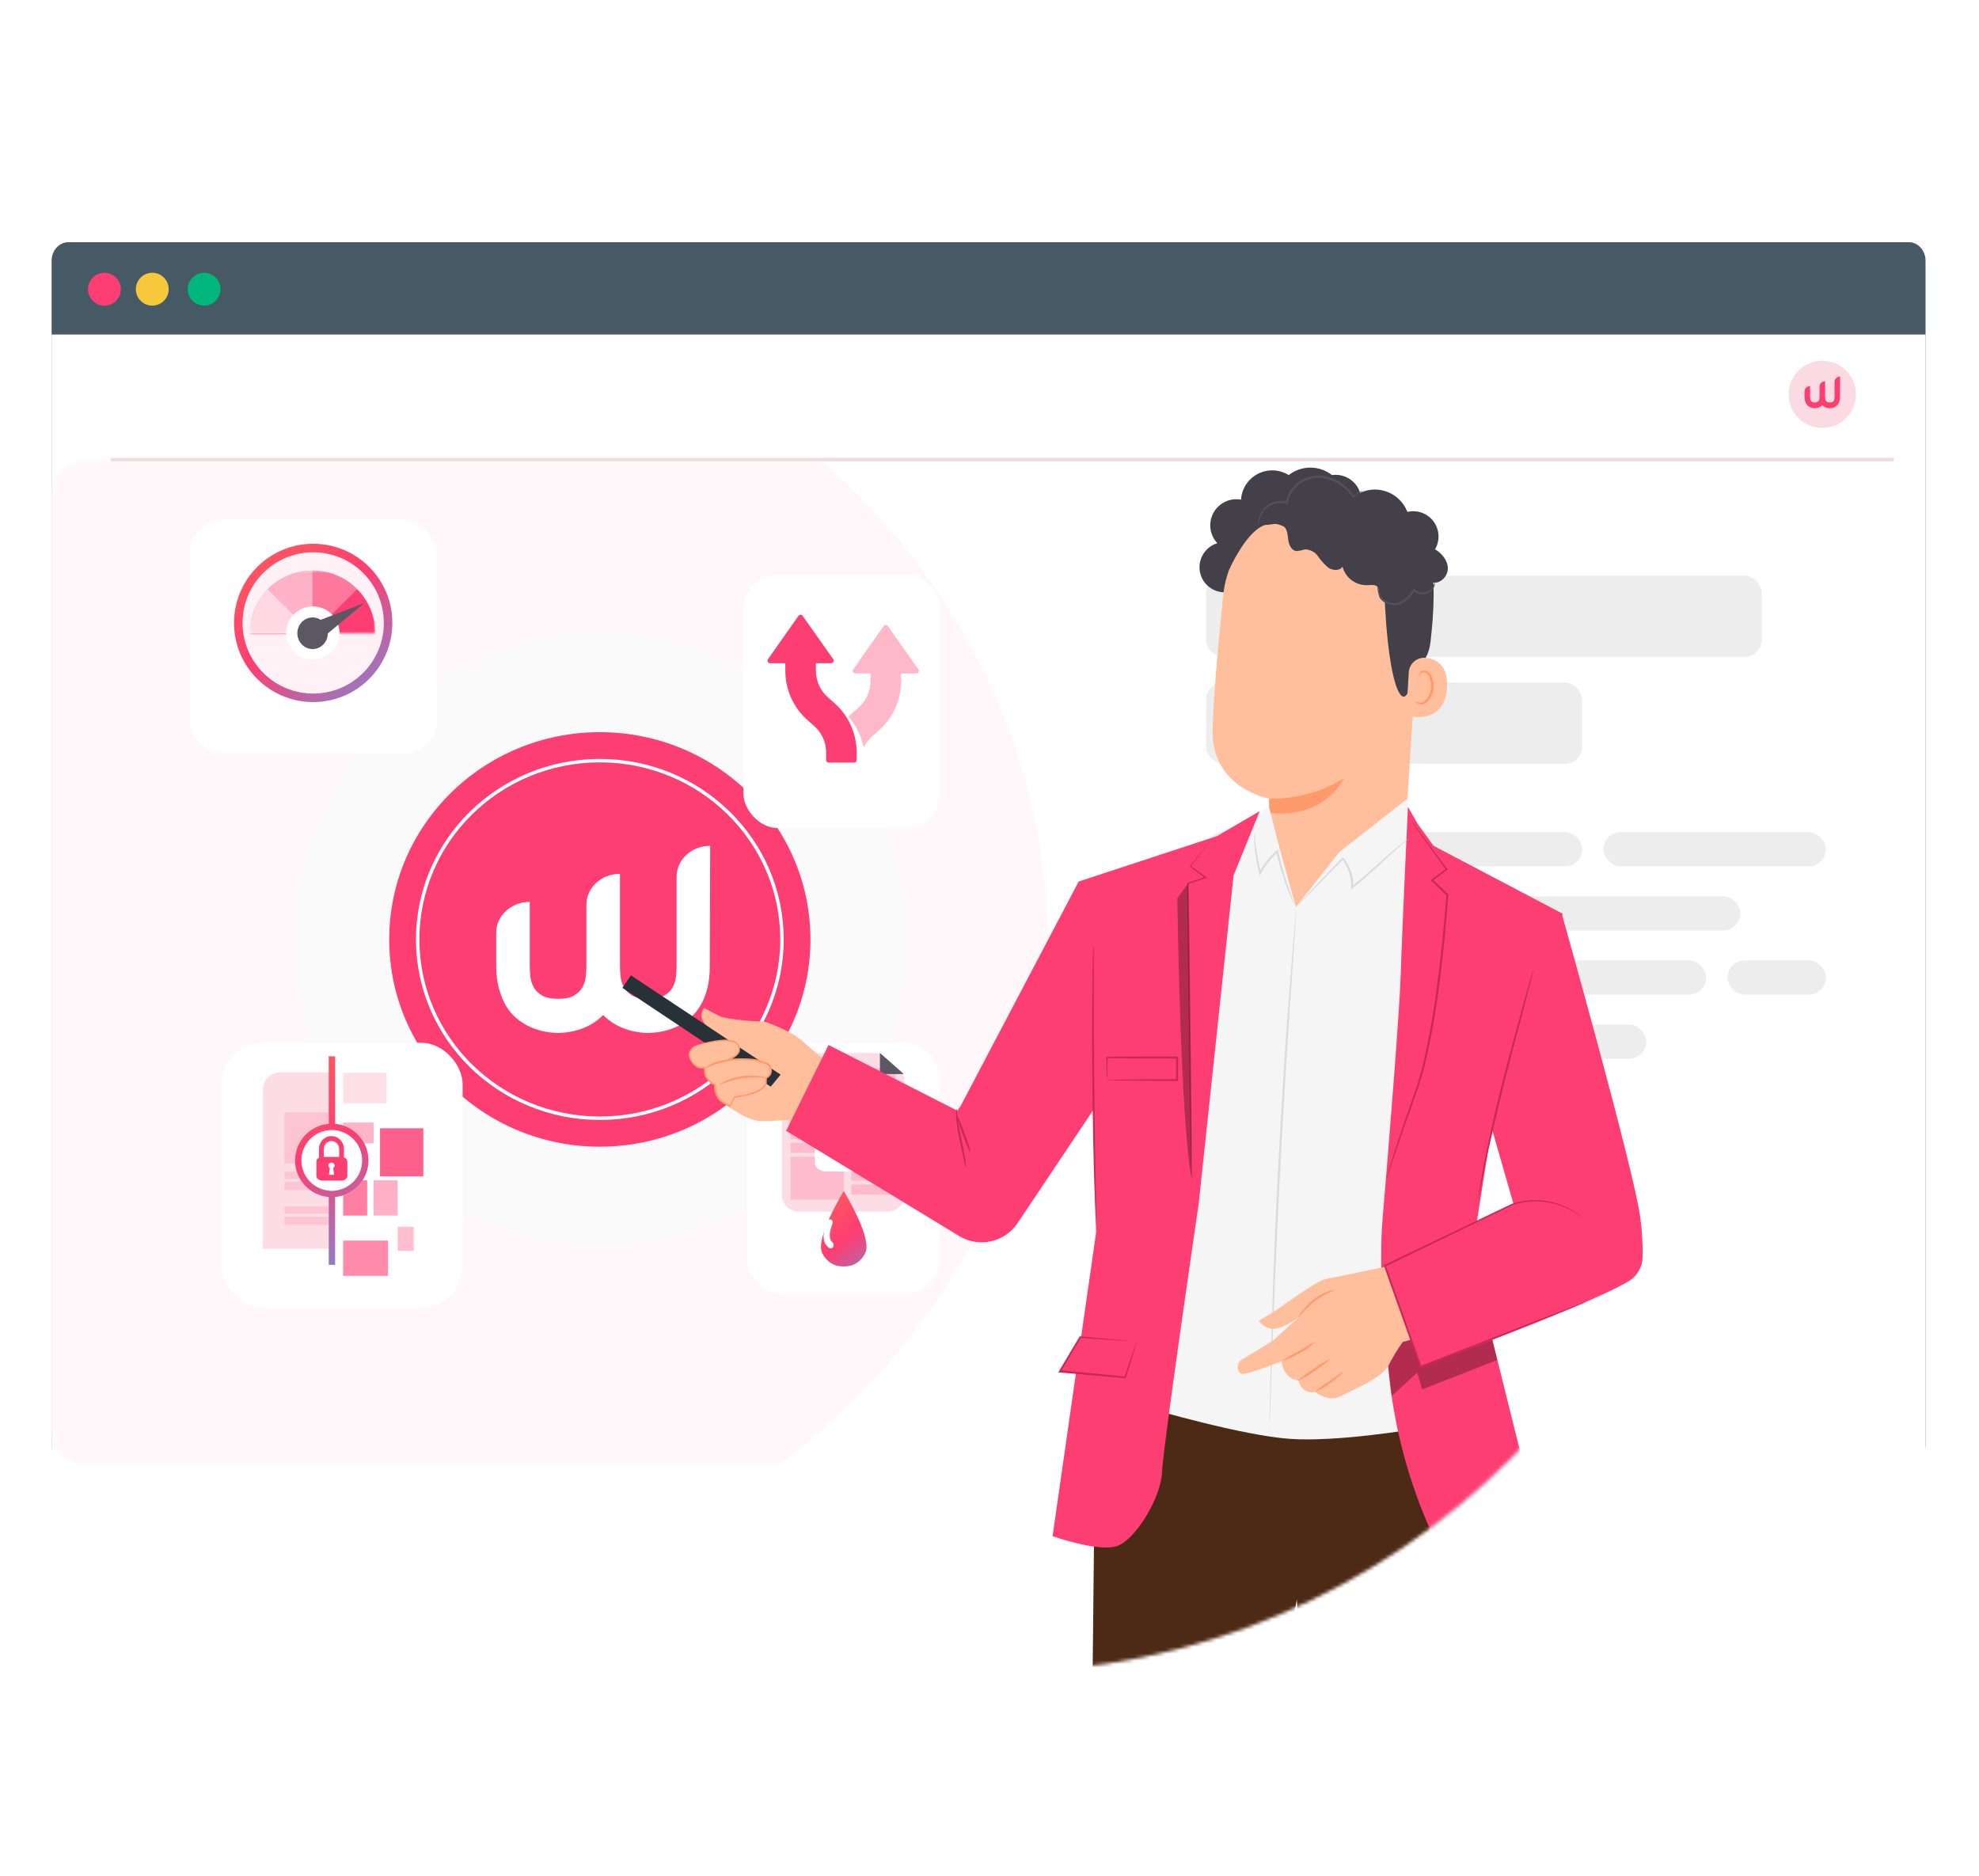 <svg width="575" height="545" viewBox="0 0 575 545" fill="none" xmlns="http://www.w3.org/2000/svg">
<circle opacity="0.4" cx="287.367" cy="272.367" r="272.367" fill="white"/>
<circle opacity="0.15" cx="288.986" cy="273.724" r="212.193" fill="white"/>
<g filter="url(#filter0_d)">
<path d="M554.584 66.373H19.885C17.187 66.373 15 68.777 15 71.741V415.943C15 418.908 17.187 421.311 19.885 421.311H554.584C557.282 421.311 559.469 418.908 559.469 415.943V71.741C559.469 68.777 557.282 66.373 554.584 66.373Z" fill="#455A64"/>
<path d="M15 93.199H559.469V421.718H15V93.199Z" fill="white"/>
<mask id="mask0" style="mask-type:alpha" maskUnits="userSpaceOnUse" x="15" y="129" width="545" height="293">
<path d="M25 129.726H549.083C554.606 129.726 559.083 134.203 559.083 139.726V411.642C559.083 417.165 554.606 421.642 549.083 421.642H25C19.477 421.642 15 417.165 15 411.642V139.726C15 134.203 19.477 129.726 25 129.726Z" fill="white"/>
</mask>
<g mask="url(#mask0)">
<rect x="350.393" y="352.077" width="89.438" height="27.328" rx="13.664" fill="#FDB9CC"/>
<rect x="350.393" y="163.264" width="161.486" height="23.602" rx="5" fill="#EDEDED"/>
<rect x="350.393" y="194.318" width="109.313" height="23.602" rx="5" fill="#EDEDED"/>
<rect x="350.393" y="237.794" width="109.313" height="9.938" rx="4.969" fill="#EDEDED"/>
<rect x="350.393" y="256.427" width="74.532" height="9.938" rx="4.969" fill="#EDEDED"/>
<rect x="431.136" y="256.427" width="74.532" height="9.938" rx="4.969" fill="#EDEDED"/>
<rect x="350.393" y="275.06" width="18.633" height="9.938" rx="4.969" fill="#EDEDED"/>
<rect x="375.237" y="275.06" width="120.493" height="9.938" rx="4.969" fill="#EDEDED"/>
<rect x="351.636" y="293.693" width="126.704" height="9.938" rx="4.969" fill="#EDEDED"/>
<rect x="351.636" y="312.327" width="45.961" height="9.938" rx="4.969" fill="#EDEDED"/>
<rect x="407.534" y="312.327" width="23.602" height="9.938" rx="4.969" fill="#EDEDED"/>
<rect x="501.941" y="275.06" width="28.571" height="9.938" rx="4.969" fill="#EDEDED"/>
<rect x="465.918" y="237.794" width="64.594" height="9.938" rx="4.969" fill="#EDEDED"/>
<ellipse rx="214.9" ry="195.646" transform="matrix(-1 0 0 1 89.532 270.714)" fill="#FFF7F9"/>
<g filter="url(#filter1_d)">
<circle r="88.817" transform="matrix(-1 0 0 1 174.623 264.934)" fill="#FAFAFA"/>
<ellipse rx="61.194" ry="60.223" transform="matrix(-1 0 0 1 174.284 264.968)" fill="#FD3E72"/>
<path d="M121.361 264.969C121.361 293.653 145.047 316.921 174.284 316.921C203.522 316.921 227.208 293.653 227.208 264.969C227.208 236.285 203.522 213.017 174.284 213.017C145.047 213.017 121.361 236.285 121.361 264.969Z" fill="#FD3E72" stroke="white"/>
<path d="M206.339 237.769C200.942 237.769 196.591 241.762 196.591 246.716V272.628C196.591 273.712 196.523 274.796 196.388 275.941C196.253 277.056 195.916 278.077 195.376 279.006C194.837 279.935 194.027 280.709 192.948 281.328C191.868 281.947 190.317 282.257 188.36 282.257C186.404 282.257 184.852 281.947 183.773 281.328C182.694 280.709 181.884 279.935 181.344 279.006C180.805 278.077 180.467 277.056 180.332 275.941C180.198 274.827 180.13 273.712 180.13 272.628V245.911C174.733 245.911 170.382 249.905 170.382 254.858V272.597C170.382 273.681 170.314 274.765 170.18 275.91C170.045 277.025 169.707 278.046 169.168 278.975C168.628 279.904 167.818 280.678 166.739 281.297C165.66 281.916 164.108 282.226 162.152 282.226C160.195 282.226 158.644 281.916 157.564 281.297C156.485 280.678 155.675 279.904 155.136 278.975C154.596 278.046 154.259 277.025 154.124 275.91C153.989 274.796 153.921 273.681 153.921 272.597V254.053C148.524 254.053 144.173 258.078 144.173 263V272.597C144.173 275.136 144.443 277.365 144.983 279.285C145.522 281.204 146.197 282.845 147.006 284.238C147.85 285.631 148.794 286.777 149.874 287.706C150.953 288.634 152.066 289.377 153.179 289.966C155.776 291.328 158.779 292.071 162.118 292.164C165.525 292.071 168.527 291.328 171.158 289.966C172.271 289.377 173.384 288.634 174.43 287.706C174.699 287.458 174.969 287.21 175.239 286.932C175.509 287.21 175.779 287.458 176.049 287.706C177.128 288.634 178.241 289.377 179.354 289.966C181.952 291.328 184.954 292.071 188.293 292.164C191.7 292.071 194.702 291.328 197.333 289.966C198.446 289.377 199.559 288.634 200.605 287.706C201.684 286.777 202.628 285.631 203.472 284.238C204.315 282.845 204.99 281.204 205.496 279.285C206.002 277.365 206.238 275.167 206.238 272.597L206.339 237.769Z" fill="white"/>
</g>
<g filter="url(#filter2_d)">
<rect x="55.001" y="143" width="72" height="68" rx="10" fill="white"/>
</g>
<circle cx="91.001" cy="177" r="23" fill="url(#paint0_linear)"/>
<circle cx="91" cy="177.001" r="20.523" fill="#FFF1F5"/>
<g filter="url(#filter3_d)">
<mask id="mask1" style="mask-type:alpha" maskUnits="userSpaceOnUse" x="72" y="158" width="38" height="19">
<rect x="72.601" y="158.6" width="36.446" height="18.4" fill="#C4C4C4"/>
</mask>
<g mask="url(#mask1)">
<circle cx="90.811" cy="177.013" r="18.239" fill="#FD3E72"/>
<path d="M72.572 177.013H90.812L77.834 164.21C75.203 166.665 72.572 171.304 72.572 177.013Z" fill="white" fill-opacity="0.8"/>
<path d="M77.834 164.209L90.813 177.012L90.812 158.772C86.253 158.772 81.693 160.322 77.834 164.209Z" fill="white" fill-opacity="0.6"/>
<path d="M103.788 164.21L90.81 177.012L90.81 158.773C95.026 158.723 100.105 160.351 103.788 164.21Z" fill="white" fill-opacity="0.3"/>
<circle cx="90.811" cy="177.013" r="7.717" fill="white"/>
</g>
</g>
<g filter="url(#filter4_d)">
<circle cx="90.933" cy="176.932" r="7.717" fill="white"/>
<ellipse cx="90.824" cy="177" rx="4.423" ry="4.6" fill="#5B5863"/>
<path d="M105.846 168.223L93.3 178.673L90.646 174.076L105.846 168.223Z" fill="#5B5863"/>
</g>
<g filter="url(#filter5_d)">
<rect x="216" y="159" width="57.295" height="73.608" rx="10" fill="white"/>
</g>
<path fill-rule="evenodd" clip-rule="evenodd" d="M232 174.935L223.135 187.548C222.975 187.772 222.955 188.066 223.081 188.31C223.208 188.553 223.46 188.706 223.735 188.704H228.179V190.925C228.177 196.442 230.559 201.691 234.711 205.323L236.533 206.915C238.755 208.862 240.029 211.672 240.029 214.625V216.847C240.029 217.256 240.36 217.588 240.769 217.588H248.175C248.585 217.588 248.916 217.256 248.916 216.847V214.625C248.902 209.112 246.524 203.869 242.384 200.228L240.562 198.635C238.34 196.689 237.066 193.879 237.066 190.925V188.704H241.51C241.785 188.706 242.037 188.553 242.164 188.31C242.29 188.066 242.269 187.772 242.11 187.548L233.2 174.935C233.061 174.743 232.838 174.63 232.6 174.63C232.363 174.63 232.14 174.743 232 174.935Z" fill="#FD3E72"/>
<g filter="url(#filter6_d)">
<path fill-rule="evenodd" clip-rule="evenodd" d="M247.748 187.946C247.749 188.141 247.828 188.329 247.967 188.466C248.106 188.604 248.294 188.68 248.489 188.679H252.933V190.901C252.933 193.855 251.659 196.665 249.437 198.611L247.615 200.203C247.237 200.536 246.874 200.885 246.526 201.24C246.549 201.27 246.573 201.297 246.597 201.325C246.621 201.353 246.645 201.381 246.667 201.41C248.253 203.308 249.478 205.471 250.29 207.792C250.565 208.576 250.792 209.378 250.97 210.194C251.322 209.45 251.761 208.753 252.279 208.119C252.638 207.678 253.035 207.267 253.466 206.891L255.288 205.299C259.44 201.666 261.821 196.418 261.82 190.901V188.679H266.264C266.539 188.681 266.791 188.529 266.918 188.285C267.044 188.041 267.023 187.747 266.864 187.524L257.954 174.911C257.815 174.719 257.592 174.605 257.354 174.605C257.117 174.605 256.894 174.719 256.754 174.911L247.889 187.524C247.799 187.646 247.75 187.794 247.748 187.946Z" fill="#FFB7CA"/>
</g>
<g filter="url(#filter7_d)">
<rect x="217" y="295" width="56" height="73" rx="10" fill="white"/>
</g>
<path d="M227.14 308.498C227.14 307.057 227.14 306.337 227.287 305.743C227.734 303.946 229.137 302.542 230.935 302.096C231.528 301.948 232.249 301.948 233.69 301.948H253.244C253.821 301.948 254.109 301.948 254.387 301.98C255.216 302.073 256.009 302.372 256.693 302.85C256.922 303.01 257.139 303.201 257.572 303.582L260.638 306.281C261.153 306.734 261.411 306.961 261.628 307.21C262.274 307.951 262.688 308.866 262.817 309.841C262.86 310.167 262.86 310.511 262.86 311.197V341.514C262.86 342.956 262.86 343.676 262.713 344.27C262.266 346.067 260.863 347.47 259.065 347.917C258.472 348.064 257.751 348.064 256.31 348.064H233.69C232.249 348.064 231.528 348.064 230.935 347.917C229.137 347.47 227.734 346.067 227.287 344.27C227.14 343.676 227.14 342.956 227.14 341.514V308.498Z" fill="#FCDCE5"/>
<rect opacity="0.2" x="229.714" y="306.36" width="30.514" height="12.5" fill="#FD3E72"/>
<rect opacity="0.2" x="229.714" y="319.963" width="30.514" height="2.941" fill="#FD3E72"/>
<rect opacity="0.2" x="229.714" y="324.006" width="30.514" height="2.941" fill="#FD3E72"/>
<rect opacity="0.2" x="229.714" y="328.051" width="30.514" height="2.941" fill="#FD3E72"/>
<rect opacity="0.2" x="247.36" y="332.095" width="12.867" height="2.941" fill="#FD3E72"/>
<rect opacity="0.2" x="247.36" y="336.139" width="12.867" height="2.941" fill="#FD3E72"/>
<rect opacity="0.2" x="247.36" y="340.183" width="12.867" height="2.941" fill="#FD3E72"/>
<rect opacity="0.2" x="229.714" y="332.095" width="15.441" height="12.5" fill="#FD3E72"/>
<path d="M238.582 324.938C238.345 324.694 238.198 324.358 238.198 323.987L238.194 319.174C238.191 315.321 241.24 312.189 244.99 312.192C248.74 312.195 251.794 315.333 251.797 319.187L251.801 323.998C251.802 324.741 251.217 325.342 250.494 325.341C249.772 325.341 249.186 324.738 249.185 323.996L249.181 319.185C249.179 316.813 247.3 314.882 244.992 314.881C242.684 314.879 240.808 316.806 240.81 319.177L240.814 323.989C240.814 324.731 240.229 325.333 239.507 325.332C239.146 325.332 238.818 325.181 238.582 324.938Z" fill="white"/>
<path d="M240.059 336.402C238.248 336.402 236.775 335.276 236.775 333.892V326.028C236.775 324.644 238.248 323.518 240.059 323.518H250.351C252.162 323.518 253.635 324.644 253.635 326.028V333.892C253.635 335.276 252.162 336.402 250.351 336.402H240.059Z" fill="white"/>
<path d="M251.903 326.688C251.903 325.923 251.003 325.296 249.903 325.296H240.501C239.401 325.296 238.501 325.923 238.501 326.688V333.234C238.501 333.999 239.401 334.626 240.501 334.626H249.903C251.003 334.626 251.903 333.999 251.903 333.234V326.688Z" fill="white"/>
<path d="M246.72 328.194C246.72 327.33 245.946 326.629 244.991 326.629C244.036 326.629 243.261 327.33 243.261 328.194C243.261 328.767 243.602 329.274 244.109 329.547L243.628 333.293H245.033H246.438L245.952 329.502C246.415 329.222 246.72 328.737 246.72 328.194Z" fill="#FD3E72"/>
<path d="M255.662 301.948L262.592 308.079H255.662V301.948Z" fill="#5B5863"/>
<g filter="url(#filter8_d)">
<path d="M245.155 339.08C245.155 339.08 253.617 352.844 251.403 357.119C250.073 359.686 248.017 361 245.155 361C242.292 361 240.236 359.686 238.906 357.119C236.692 352.844 245.155 339.08 245.155 339.08Z" fill="url(#paint1_linear)"/>
</g>
<path d="M239.778 355.003C239.985 353.142 240.192 352.728 240.812 351.074C240.967 350.66 241.579 350.769 241.433 351.281C241.019 352.728 240.606 353.349 240.606 355.003C240.606 356.037 240.812 356.658 241.639 357.485C241.846 357.898 241.639 358.519 241.019 358.105C240.192 357.278 239.779 356.658 239.778 355.003Z" fill="white" stroke="white"/>
<g filter="url(#filter9_d)">
<rect x="64.322" y="295" width="70.097" height="77" rx="12" fill="white"/>
</g>
<mask id="mask2" style="mask-type:alpha" maskUnits="userSpaceOnUse" x="75" y="306" width="22" height="54">
<rect x="75.001" y="306.194" width="21.436" height="53.591" fill="#C4C4C4"/>
</mask>
<g mask="url(#mask2)">
<path d="M76.398 314.143C76.398 312.702 76.398 311.981 76.546 311.387C76.992 309.59 78.396 308.187 80.193 307.74C80.787 307.593 81.507 307.593 82.948 307.593H108.553L116.475 314.583V358.854H76.398V314.143Z" fill="#FCDCE5"/>
<rect opacity="0.2" x="82.646" y="319.194" width="27.369" height="14.874" fill="#FF6992"/>
<rect opacity="0.2" x="82.646" y="336.449" width="27.369" height="2.082" fill="#FF6992"/>
<rect opacity="0.2" x="82.646" y="339.424" width="27.369" height="2.38" fill="#FF6992"/>
<rect opacity="0.2" x="82.646" y="346.563" width="27.369" height="2.082" fill="#FF6992"/>
<rect opacity="0.2" x="82.646" y="349.539" width="27.369" height="2.38" fill="#FF6992"/>
</g>
<g filter="url(#filter10_d)">
<rect x="99.7" y="320.174" width="8.854" height="6.058" fill="#FFB4C8"/>
<rect x="99.701" y="305.729" width="12.582" height="8.854" fill="#FFDFE8"/>
<g filter="url(#filter11_d)">
<rect x="110.418" y="317.845" width="12.582" height="13.98" fill="#FF608B"/>
</g>
<rect x="99.7" y="336.951" width="6.99" height="10.252" fill="#FF7EA1"/>
<rect x="108.553" y="336.95" width="6.99" height="10.252" fill="#FFB0C6"/>
<rect x="115.544" y="350.465" width="4.66" height="6.99" fill="#FFBFD1"/>
<g filter="url(#filter12_d)">
<rect x="99.7" y="350.465" width="13.048" height="10.252" fill="#FF8AAA"/>
</g>
</g>
<path fill-rule="evenodd" clip-rule="evenodd" d="M97.37 302.933H95.506V322.541C90.026 322.993 85.72 327.583 85.72 333.179C85.72 338.775 90.026 343.365 95.506 343.816V363.514H97.37V343.809C102.807 343.316 107.068 338.745 107.068 333.179C107.068 327.613 102.807 323.042 97.37 322.549V302.933Z" fill="white"/>
<path fill-rule="evenodd" clip-rule="evenodd" d="M96.431 324.317L95.657 324.381C91.127 324.754 87.566 328.552 87.566 333.179C87.566 337.806 91.127 341.603 95.657 341.977L96.431 342.04L97.203 341.97C101.698 341.563 105.222 337.781 105.222 333.179C105.222 328.576 101.698 324.795 97.203 324.387L96.431 324.317ZM97.37 302.933V322.549C102.807 323.042 107.068 327.613 107.068 333.179C107.068 338.745 102.807 343.316 97.37 343.809V363.514H95.506V343.816C90.026 343.365 85.72 338.775 85.72 333.179C85.72 327.583 90.026 322.993 95.506 322.541V302.933H97.37Z" fill="url(#paint2_linear)"/>
<path d="M92.89 332.914C92.764 332.784 92.686 332.605 92.686 332.407L92.683 329.839C92.682 327.783 94.309 326.111 96.31 326.113C98.311 326.115 99.941 327.789 99.942 329.846L99.944 332.413C99.945 332.809 99.632 333.13 99.247 333.13C98.862 333.129 98.549 332.808 98.548 332.412L98.546 329.845C98.545 328.579 97.543 327.549 96.311 327.548C95.079 327.547 94.078 328.575 94.079 329.84L94.081 332.408C94.082 332.804 93.769 333.125 93.384 333.125C93.191 333.124 93.017 333.044 92.89 332.914Z" fill="#FD3E72"/>
<path d="M93.677 339.031C92.71 339.031 91.924 338.431 91.924 337.692V333.496C91.924 332.757 92.71 332.156 93.677 332.156H99.168C100.135 332.156 100.921 332.757 100.921 333.496V337.692C100.921 338.431 100.135 339.031 99.168 339.031H93.677Z" fill="#FD3E72"/>
<path d="M99.997 333.849C99.997 333.44 99.516 333.105 98.929 333.105H93.913C93.326 333.105 92.845 333.44 92.845 333.849V337.341C92.845 337.75 93.326 338.084 93.913 338.084H98.929C99.516 338.084 99.997 337.75 99.997 337.341V333.849Z" fill="#FD3E72"/>
<path d="M97.229 334.652C97.229 334.19 96.816 333.816 96.306 333.816C95.797 333.816 95.384 334.19 95.384 334.652C95.384 334.957 95.566 335.228 95.836 335.373L95.579 337.373H96.329H97.079L96.82 335.35C97.067 335.2 97.229 334.941 97.229 334.652Z" fill="white"/>
</g>
<circle r="9.764" transform="matrix(-1 0 0 1 529.475 110.596)" fill="#FADAE3"/>
<path d="M534.644 105.431C533.747 105.431 533.023 106.105 533.023 106.942V111.32C533.023 111.503 533.012 111.686 532.989 111.879C532.967 112.068 532.911 112.24 532.821 112.397C532.731 112.554 532.597 112.685 532.417 112.789C532.238 112.894 531.98 112.946 531.654 112.946C531.329 112.946 531.071 112.894 530.891 112.789C530.712 112.685 530.577 112.554 530.488 112.397C530.398 112.24 530.342 112.068 530.319 111.879C530.297 111.691 530.286 111.503 530.286 111.32V106.806C529.388 106.806 528.665 107.481 528.665 108.318V111.315C528.665 111.498 528.653 111.681 528.631 111.874C528.608 112.062 528.552 112.235 528.463 112.392C528.373 112.549 528.238 112.68 528.059 112.784C527.879 112.889 527.621 112.941 527.296 112.941C526.97 112.941 526.712 112.889 526.533 112.784C526.353 112.68 526.219 112.549 526.129 112.392C526.039 112.235 525.983 112.062 525.961 111.874C525.938 111.686 525.927 111.498 525.927 111.315V108.182C525.03 108.182 524.306 108.862 524.306 109.693V111.315C524.306 111.743 524.351 112.12 524.441 112.444C524.53 112.769 524.643 113.046 524.777 113.281C524.917 113.516 525.075 113.71 525.254 113.867C525.434 114.024 525.619 114.149 525.804 114.249C526.236 114.479 526.735 114.604 527.29 114.62C527.857 114.604 528.356 114.479 528.794 114.249C528.979 114.149 529.164 114.024 529.338 113.867C529.383 113.825 529.427 113.783 529.472 113.736C529.517 113.783 529.562 113.825 529.607 113.867C529.786 114.024 529.971 114.149 530.157 114.249C530.589 114.479 531.088 114.604 531.643 114.62C532.21 114.604 532.709 114.479 533.146 114.249C533.331 114.149 533.517 114.024 533.69 113.867C533.87 113.71 534.027 113.516 534.167 113.281C534.308 113.046 534.42 112.769 534.504 112.444C534.588 112.12 534.627 111.749 534.627 111.315L534.644 105.431Z" fill="#FD3E72"/>
<path d="M550.279 129.548H32.23" stroke="#F2D9E0"/>
<path d="M64.073 80.031C64.073 80.975 63.793 81.899 63.268 82.685C62.743 83.471 61.997 84.083 61.124 84.445C60.251 84.806 59.291 84.901 58.364 84.716C57.437 84.532 56.586 84.077 55.917 83.409C55.249 82.741 54.794 81.889 54.61 80.963C54.426 80.036 54.52 79.075 54.882 78.202C55.243 77.329 55.856 76.583 56.642 76.058C57.427 75.533 58.351 75.253 59.296 75.253C59.923 75.253 60.544 75.376 61.124 75.617C61.704 75.857 62.23 76.209 62.674 76.652C63.118 77.096 63.47 77.623 63.71 78.202C63.95 78.782 64.073 79.403 64.073 80.031Z" fill="#00B67A"/>
<path d="M35.112 80.031C35.112 80.975 34.832 81.899 34.307 82.685C33.782 83.471 33.036 84.083 32.163 84.445C31.29 84.806 30.329 84.901 29.402 84.716C28.476 84.532 27.624 84.077 26.956 83.409C26.288 82.741 25.833 81.889 25.649 80.963C25.464 80.036 25.559 79.075 25.921 78.202C26.282 77.329 26.895 76.583 27.68 76.058C28.466 75.533 29.39 75.253 30.334 75.253C30.962 75.253 31.583 75.376 32.163 75.617C32.742 75.857 33.269 76.209 33.713 76.652C34.157 77.096 34.508 77.623 34.748 78.202C34.989 78.782 35.112 79.403 35.112 80.031Z" fill="#FD3E72"/>
<path d="M49.018 80.031C49.018 80.978 48.736 81.903 48.209 82.69C47.682 83.477 46.933 84.089 46.057 84.449C45.181 84.809 44.218 84.901 43.29 84.713C42.362 84.524 41.511 84.064 40.845 83.391C40.178 82.718 39.727 81.862 39.549 80.932C39.37 80.002 39.471 79.04 39.841 78.168C40.21 77.296 40.83 76.553 41.622 76.034C42.414 75.515 43.343 75.243 44.29 75.253C45.548 75.266 46.751 75.775 47.636 76.67C48.522 77.564 49.018 78.772 49.018 80.031Z" fill="#F8C83C"/>
</g>
<mask id="mask3" style="mask-type:alpha" maskUnits="userSpaceOnUse" x="76" y="61" width="426" height="425">
<circle cx="288.986" cy="273.724" r="212.193" fill="white"/>
</mask>
<g mask="url(#mask3)">
<g filter="url(#filter13_d)">
<path d="M244.536 307.15L239.58 304.123C239.58 304.123 233.094 298.335 231.331 297.082C229.568 295.829 222.749 292.758 221.785 292.836C220.82 292.913 211.462 292.315 209.233 291.284C207.005 290.252 204.599 288.889 204.599 288.889C204.139 289.446 203.868 290.136 203.826 290.857C203.785 291.579 203.974 292.295 204.366 292.902C205.696 295.209 212.549 299.555 212.549 299.555L209.943 316.308C209.943 316.308 216.318 321.331 220.288 321.664C224.257 321.996 228.049 321.209 229.213 321.564C230.377 321.919 233.127 322.894 233.127 322.894L244.536 307.15Z" fill="#FFBF9D"/>
<path d="M226.807 308.248L183.311 279.398L180.838 283.035L223.936 311.752L226.807 308.248Z" fill="#263238"/>
<path d="M202.37 299.765C202.37 299.765 199.044 301.118 200.807 304.2C202.57 307.282 204.843 306.285 204.843 306.285C204.843 306.285 204.022 309.611 207.781 311.341C207.687 312.303 207.841 313.273 208.229 314.158C208.618 315.043 209.227 315.814 209.998 316.396L212.116 317.505L213.458 314.911C213.458 314.911 221.419 314.179 222.616 311.008V309.367C223.041 309.153 223.391 308.817 223.623 308.402C223.854 307.987 223.955 307.512 223.913 307.039C223.658 305.486 223.758 305.453 220.765 304.433C217.771 303.413 211.418 304.089 211.418 304.089C211.418 304.089 214.833 302.792 214.744 301.029C214.655 299.266 213.336 298.146 209.677 298.401C207.201 298.606 204.753 299.063 202.37 299.765Z" fill="#FFBF9D"/>
<path d="M202.37 299.765C202.815 299.692 203.255 299.596 203.69 299.477C204.543 299.277 205.796 298.989 207.415 298.756C208.304 298.621 209.2 298.532 210.098 298.49C211.139 298.415 212.185 298.554 213.17 298.9C213.675 299.1 214.092 299.473 214.345 299.954C214.473 300.202 214.548 300.474 214.563 300.753C214.578 301.032 214.534 301.312 214.434 301.572C214.12 302.106 213.678 302.552 213.147 302.87C212.586 303.237 211.988 303.546 211.362 303.79L209.843 304.411L211.484 304.278C214.082 303.984 216.704 303.984 219.301 304.278C219.986 304.393 220.658 304.575 221.308 304.821C221.97 305.015 222.603 305.295 223.193 305.653C223.422 305.862 223.561 306.152 223.581 306.462L223.67 307.005C223.686 307.164 223.686 307.324 223.67 307.482C223.609 307.803 223.478 308.107 223.286 308.371C223.095 308.636 222.847 308.854 222.561 309.012L222.406 309.101V309.267C222.406 309.788 222.406 310.376 222.35 310.908V310.819L222.151 311.185C221.692 311.837 221.074 312.36 220.354 312.704C219.643 313.072 218.901 313.376 218.137 313.613C216.612 314.062 215.05 314.37 213.469 314.534H213.314L213.247 314.667C212.793 315.554 212.338 316.419 211.906 317.272L212.272 317.161L210.154 316.053C209.416 315.504 208.833 314.773 208.462 313.931C208.091 313.09 207.944 312.167 208.036 311.252V311.074L207.881 310.997C206.9 310.58 206.074 309.866 205.519 308.957C205.04 308.129 204.867 307.16 205.031 306.218L205.098 305.863L204.765 305.985C204.426 306.093 204.069 306.132 203.715 306.1C203.361 306.067 203.017 305.964 202.703 305.797C202.133 305.476 201.64 305.033 201.262 304.499C200.922 304.04 200.663 303.527 200.497 302.98C200.361 302.528 200.361 302.047 200.497 301.594C200.741 300.974 201.171 300.443 201.727 300.076C202.104 299.809 202.326 299.71 202.315 299.687C202.085 299.749 201.867 299.85 201.672 299.987C201.055 300.331 200.568 300.869 200.286 301.517C200.106 302.006 200.068 302.537 200.175 303.047C200.344 303.629 200.606 304.179 200.951 304.677C201.34 305.269 201.864 305.759 202.481 306.107C202.84 306.31 203.237 306.437 203.648 306.479C204.058 306.521 204.472 306.477 204.865 306.351L204.588 306.118C204.388 307.16 204.56 308.24 205.076 309.167C205.674 310.154 206.566 310.929 207.626 311.385L207.482 311.141C207.395 312.116 207.531 313.098 207.881 314.013C208.262 314.987 208.916 315.83 209.766 316.441L211.872 317.55L212.116 317.671L212.238 317.439C212.682 316.585 213.136 315.72 213.591 314.833L213.369 314.988C214.991 314.817 216.594 314.501 218.159 314.046C218.975 313.808 219.765 313.492 220.521 313.103C221.332 312.711 222.027 312.115 222.539 311.374C222.616 311.207 222.705 311.052 222.783 310.908V310.819C222.783 310.254 222.783 309.711 222.838 309.178L222.683 309.422C223.074 309.252 223.42 308.992 223.692 308.662C223.964 308.333 224.154 307.943 224.246 307.526C224.268 307.316 224.268 307.104 224.246 306.894L224.146 306.329C224.097 305.901 223.892 305.506 223.57 305.22C222.93 304.805 222.231 304.491 221.496 304.289C220.817 304.028 220.11 303.842 219.39 303.734C216.749 303.429 214.081 303.429 211.44 303.734L211.551 304.211C212.207 303.947 212.835 303.616 213.425 303.224C214.019 302.853 214.51 302.338 214.855 301.728C214.97 301.415 215.021 301.082 215.007 300.749C214.992 300.416 214.912 300.089 214.771 299.787C214.63 299.485 214.431 299.214 214.184 298.99C213.938 298.765 213.65 298.592 213.336 298.479C212.296 298.122 211.192 297.993 210.098 298.102C209.187 298.154 208.28 298.262 207.382 298.423C206.129 298.637 204.888 298.922 203.668 299.277C203.235 299.399 202.914 299.51 202.703 299.588L202.37 299.765Z" fill="#FF9A6C"/>
<path d="M208.701 311.33C210.919 310.438 213.217 309.762 215.564 309.312C217.94 309.052 220.334 309.015 222.716 309.201C222.062 308.905 221.359 308.732 220.643 308.691C217.195 308.23 213.687 308.76 210.531 310.221C209.859 310.478 209.24 310.854 208.701 311.33Z" fill="#FF9A6C"/>
<path d="M204.965 306.418C205.054 306.551 206.528 305.576 208.613 305.021C210.697 304.467 212.449 304.301 212.449 304.123C211.111 303.883 209.734 304.001 208.457 304.467C207.114 304.726 205.89 305.411 204.965 306.418Z" fill="#FF9A6C"/>
<path d="M394.695 137.998C393.98 136.626 392.857 135.508 391.482 134.8C390.106 134.091 388.544 133.825 387.012 134.04C385.217 132.635 383.004 131.872 380.725 131.872C378.446 131.872 376.233 132.635 374.438 134.04C373.104 133.21 371.578 132.74 370.008 132.677C368.439 132.613 366.879 132.958 365.483 133.678C364.086 134.397 362.9 135.467 362.041 136.782C361.181 138.097 360.677 139.612 360.579 141.18C359.009 140.895 357.389 141.112 355.95 141.801C354.511 142.49 353.326 143.615 352.563 145.017C351.8 146.418 351.499 148.024 351.702 149.607C351.905 151.189 352.602 152.667 353.693 153.831C351.964 154.355 350.49 155.502 349.557 157.05C348.625 158.599 348.301 160.438 348.647 162.212C348.994 163.986 349.986 165.568 351.433 166.652C352.879 167.736 354.677 168.244 356.476 168.078L393.154 146.513C394.264 145.43 395.009 144.028 395.285 142.502C395.561 140.976 395.355 139.401 394.695 137.998Z" fill="#434049"/>
<path d="M355.39 169.066C356.166 161.321 359.833 154.153 365.659 148.991C371.484 143.829 379.041 141.052 386.823 141.214H388.431C405.683 142.577 414.165 157.989 412.325 175.208L408.633 232.697L406.116 239.882L376.39 277.136L368.895 243.574L368.75 228.052C368.75 228.052 352.197 225.125 352.33 208.515C352.396 200.499 353.882 183.99 355.39 169.066Z" fill="#FFBF9D"/>
<path d="M368.773 228.084C376.438 228.199 383.976 226.126 390.504 222.107C390.504 222.107 385.171 233.993 368.784 232.197L368.773 228.084Z" fill="#FF9A6C"/>
<path d="M357.142 161.481C357.142 161.481 361.743 151.17 366.799 148.842C372.942 146.036 375.414 152.755 381.213 151.248C387.012 149.74 392.877 147.056 398.698 151.647C405.073 156.68 402.024 160.051 402.224 167.424C403.222 197.361 408.511 205.898 410.351 191.817C410.551 190.276 414.853 189.134 415.618 182.636C416.616 174.21 417.159 163.954 415.396 157.922C413.91 152.844 411.094 149.285 406.016 145.338C397.988 139.096 386.79 138.685 379.162 139.339C371.533 139.994 356.72 148.442 357.142 161.481Z" fill="#434049"/>
<path d="M409.32 191.385C409.351 190.776 409.506 190.179 409.776 189.631C410.045 189.083 410.423 188.596 410.887 188.198C411.35 187.801 411.89 187.502 412.472 187.32C413.055 187.138 413.669 187.076 414.276 187.139C417.369 187.494 420.784 189.356 420.441 195.721C419.842 207.074 408.577 204.125 408.577 203.803C408.577 203.482 409.032 196.131 409.32 191.385Z" fill="#FFBF9D"/>
<path d="M411.271 199.667C411.271 199.667 411.46 199.811 411.781 199.988C412.242 200.209 412.77 200.245 413.256 200.088C414.487 199.711 415.595 197.871 415.751 195.82C415.834 194.848 415.697 193.871 415.352 192.959C415.268 192.598 415.095 192.264 414.849 191.987C414.603 191.71 414.292 191.499 413.943 191.373C413.72 191.301 413.477 191.309 413.259 191.396C413.04 191.483 412.859 191.644 412.746 191.85C412.58 192.161 412.635 192.394 412.58 192.405C412.524 192.416 412.347 192.205 412.458 191.739C412.54 191.463 412.712 191.221 412.946 191.052C413.27 190.831 413.668 190.747 414.054 190.819C414.515 190.935 414.938 191.168 415.284 191.494C415.629 191.82 415.885 192.229 416.028 192.682C416.455 193.693 416.634 194.792 416.549 195.886C416.349 198.17 415.063 200.244 413.4 200.632C413.092 200.703 412.773 200.706 412.464 200.639C412.155 200.572 411.865 200.437 411.615 200.244C411.271 199.977 411.227 199.678 411.271 199.667Z" fill="#FF9A6C"/>
<path d="M409.52 169.376C408.102 170.477 406.433 171.208 404.663 171.505C402.889 171.638 400.871 170.573 400.605 168.81C400.494 168.023 400.705 167.103 400.195 166.482C399.685 165.861 398.443 165.95 397.49 166.028C395.828 166.124 394.183 165.645 392.832 164.672C391.482 163.698 390.507 162.29 390.072 160.683C389.207 161.925 387.245 161.792 385.981 160.983C384.832 160.013 383.817 158.895 382.965 157.656C382.537 157.036 381.966 156.527 381.3 156.174C380.634 155.821 379.893 155.633 379.14 155.627C378.334 155.889 377.5 156.056 376.656 156.126C375.17 155.96 374.438 154.197 374.283 152.722C374.128 151.248 373.951 149.507 372.698 148.675C371.445 147.844 370.026 148.298 368.64 148.476C367.254 148.653 365.502 148.287 365.18 146.946C365.127 146.585 365.147 146.217 365.241 145.864C365.334 145.512 365.498 145.182 365.724 144.895C366.676 143.542 368.055 142.549 369.64 142.077C371.225 141.604 372.923 141.679 374.461 142.289C375.062 140.412 376.205 138.755 377.747 137.527C379.289 136.299 381.159 135.555 383.123 135.389C385.087 135.223 387.057 135.642 388.783 136.594C390.508 137.546 391.914 138.987 392.822 140.737C394.049 139.667 395.516 138.91 397.099 138.529C398.681 138.149 400.333 138.156 401.912 138.55C403.491 138.944 404.952 139.713 406.171 140.793C407.389 141.872 408.329 143.23 408.91 144.75C410.309 144.414 411.776 144.497 413.129 144.988C414.481 145.479 415.66 146.357 416.518 147.512C417.375 148.668 417.875 150.05 417.953 151.487C418.032 152.924 417.686 154.352 416.959 155.594C418.977 156.803 420.685 158.92 420.674 161.215C420.663 163.511 418.334 165.861 416.072 165.196C416.535 166.133 416.617 167.213 416.303 168.21C415.989 169.207 415.302 170.045 414.386 170.548C413.47 171.051 412.395 171.181 411.385 170.911C410.375 170.641 409.508 169.992 408.965 169.099" fill="#434049"/>
<path d="M416.904 165.129C416.955 165.531 416.915 165.939 416.787 166.323C416.658 166.707 416.444 167.057 416.161 167.346C415.58 168.052 414.759 168.518 413.855 168.655C413.278 168.733 412.69 168.683 412.135 168.508C411.579 168.334 411.068 168.04 410.639 167.646L411.116 167.579C410.498 168.628 409.711 169.569 408.788 170.362C408.174 170.908 407.463 171.333 406.692 171.615C405.697 171.931 404.629 171.928 403.635 171.608C402.642 171.288 401.772 170.667 401.148 169.83C400.706 169.099 400.409 168.29 400.272 167.446C400.192 167.146 400.169 166.834 400.206 166.526C400.206 166.526 400.35 166.836 400.527 167.391C400.737 168.179 401.074 168.928 401.525 169.608C401.937 170.101 402.447 170.502 403.023 170.787C403.599 171.071 404.227 171.233 404.869 171.261C405.51 171.289 406.151 171.183 406.749 170.95C407.347 170.717 407.891 170.362 408.344 169.908C409.215 169.16 409.963 168.281 410.562 167.302L410.772 166.969L411.05 167.247C411.409 167.587 411.838 167.846 412.307 168.005C412.776 168.164 413.274 168.219 413.766 168.167C414.56 168.08 415.296 167.71 415.839 167.125C416.334 166.544 416.697 165.863 416.904 165.129Z" fill="#53515A"/>
<path d="M395.993 138.752C395.993 138.752 395.693 138.829 395.183 139.029C394.452 139.326 393.826 139.836 393.387 140.493L393.243 140.714L393.088 140.493C391.702 138.546 389.849 136.979 387.699 135.936C386.314 135.262 384.803 134.884 383.264 134.827C381.567 134.807 379.896 135.247 378.43 136.102C377.282 136.775 376.289 137.681 375.514 138.763C374.802 139.768 374.349 140.934 374.194 142.156V142.522L373.851 142.411C372.269 141.961 370.576 142.131 369.116 142.887C367.978 143.5 367.057 144.449 366.477 145.604C366.002 146.651 365.738 147.781 365.701 148.93C365.601 148.631 365.563 148.314 365.59 147.999C365.59 147.111 365.783 146.233 366.156 145.427C366.717 144.157 367.674 143.103 368.883 142.422C370.448 141.55 372.292 141.331 374.017 141.812L373.64 142.067C373.793 140.742 374.269 139.474 375.026 138.375C375.849 137.211 376.912 136.236 378.142 135.514C379.713 134.594 381.51 134.13 383.331 134.173C384.958 134.235 386.553 134.644 388.01 135.37C390.226 136.478 392.106 138.158 393.454 140.238H393.154C393.657 139.55 394.369 139.045 395.183 138.796C395.446 138.719 395.723 138.704 395.993 138.752Z" fill="#53515A"/>
<path d="M432.593 485.528L432.194 425.821L423.789 404.045L423.778 398.169L328.891 396.583V403.424L318.003 430.489L317.426 485.528H372.232L376.811 460.68L377.864 485.528H432.593Z" fill="#4D2A15"/>
<path d="M408.876 228.129L389.074 243.652L376.534 259.573L371.944 243.064L368.617 230.114L363.218 235.469L349.547 264.574L334.168 405.286C334.168 405.286 360.989 413.147 374.882 414.09C388.775 415.032 410.917 411.24 410.917 411.24V337.197L418.8 263.875L409.287 235.779L408.876 228.129Z" fill="#F5F5F5"/>
<path d="M368.861 413.148C368.869 413.015 368.869 412.881 368.861 412.748C368.861 412.46 368.861 412.072 368.861 411.64C368.861 410.531 368.961 409.09 369.028 407.205C369.161 403.302 369.349 397.714 369.582 390.817C370.059 376.969 370.824 357.843 371.91 336.743C372.997 315.643 374.228 296.528 375.17 282.702C375.658 275.817 376.046 270.24 376.279 266.337C376.412 264.43 376.512 262.944 376.578 261.902C376.578 261.414 376.578 261.037 376.645 260.738C376.659 260.609 376.659 260.479 376.645 260.35C376.607 260.475 376.588 260.606 376.589 260.738L376.467 261.846C376.368 262.955 376.235 264.385 376.057 266.281C375.713 270.14 375.259 275.728 374.738 282.636C373.629 296.451 372.398 315.544 371.301 336.665C370.203 357.787 369.604 376.869 369.26 390.684C369.072 397.614 368.95 403.224 368.895 407.094C368.895 409.001 368.895 410.498 368.839 411.529V412.638C368.818 412.808 368.826 412.98 368.861 413.148Z" fill="#DADBDB"/>
<path d="M411.959 235.459L416.538 241.768L454.047 261.504L433.169 325.157L427.548 360.859L448.614 445.679C448.614 445.679 423.035 454.483 420.784 451.667C419.842 450.491 417.148 444.382 414.354 437.707C408.787 424.412 405.172 410.381 403.621 396.051C402.046 381.637 400.616 363.21 401.669 350.748C403.632 327.408 406.725 288.901 407.003 278.778C407.28 268.655 409.076 230.447 409.076 230.447L411.959 235.459Z" fill="#FD3E72"/>
<path d="M366.012 231.688L353.594 238.939L313.412 252.144L316.628 280.562L318.479 354.094L305.828 442.363C305.828 442.363 319.322 447.141 324.677 445.179C330.033 443.216 337.328 431.12 337.617 423.813C337.905 416.506 348.294 345.657 348.294 345.657L358.417 250.359L366.012 231.688Z" fill="#FD3E72"/>
<path d="M352.829 238.895C352.651 239.072 352.484 239.261 352.33 239.46L350.933 241.167C349.713 242.709 347.972 244.882 345.777 247.632L345.666 247.765L345.81 247.875L350.179 251.202L350.245 250.836L345.112 252.466H344.957V252.643C345.056 261.779 345.178 273.299 345.311 285.773C345.533 301.007 345.733 314.789 345.877 324.823C345.977 329.779 346.054 333.815 346.121 336.654C346.121 338.017 346.187 339.093 346.209 339.869C346.209 340.213 346.209 340.479 346.209 340.701C346.195 340.796 346.195 340.893 346.209 340.989C346.219 340.893 346.219 340.797 346.209 340.701C346.209 340.479 346.209 340.202 346.209 339.869C346.209 339.082 346.209 338.006 346.209 336.654C346.209 333.804 346.209 329.779 346.209 324.812C346.11 314.778 345.966 300.996 345.81 285.762C345.633 273.288 345.467 261.779 345.333 252.632L345.178 252.854L350.29 251.191L350.678 251.069L350.356 250.825L345.921 247.565V247.809L350.955 241.245L352.274 239.493C352.474 239.308 352.66 239.108 352.829 238.895Z" fill="#C62953"/>
<path d="M402.867 338.638C402.907 338.549 402.941 338.456 402.967 338.361L403.233 337.541C403.488 336.787 403.832 335.734 404.264 334.392C405.162 331.664 406.481 327.739 408.2 322.872C409.065 320.444 410.018 317.794 411.027 314.944C412.15 311.918 413.112 308.836 413.91 305.708C415.643 298.523 416.99 291.25 417.946 283.921C419.332 273.787 420.23 264.23 420.784 256.014V255.903L420.707 255.814L416.272 251.557V251.9L420.419 248.763L420.585 248.641L420.463 248.474L412.901 238.218L410.817 235.446C410.595 235.147 410.406 234.914 410.262 234.726C410.206 234.643 410.139 234.568 410.063 234.504C410.105 234.598 410.157 234.687 410.218 234.77C410.351 234.959 410.517 235.202 410.717 235.513L412.713 238.351L420.13 248.718V248.43L415.906 251.579L415.695 251.745L415.884 251.934C417.281 253.286 418.733 254.717 420.319 256.224L420.252 256.025C419.653 264.23 418.722 273.765 417.336 283.888C416.381 291.194 415.056 298.447 413.367 305.62C412.524 308.909 411.585 311.98 410.551 314.833C409.553 317.683 408.632 320.377 407.779 322.772C406.116 327.651 404.84 331.642 404.009 334.37C403.599 335.745 403.288 336.82 403.089 337.552L402.878 338.395C402.862 338.475 402.858 338.557 402.867 338.638Z" fill="#C62953"/>
<path opacity="0.3" d="M435.032 391.149L413.223 399.709L411.759 394.852L404.353 401.627L403.022 389.841L409.863 377.09L433.435 384.729L435.032 391.149Z" fill="black"/>
<path d="M360.912 390.984L369.782 385.606L377.543 378.566C375.741 380.023 373.695 381.149 371.5 381.892C370.447 382.214 369.317 382.18 368.284 381.795C367.252 381.41 366.376 380.696 365.79 379.763C365.79 379.763 368.983 377.756 370.081 377.147C371.179 376.537 382.211 368.276 385.005 367.689C387.799 367.101 406.26 363.32 406.26 363.32L406.559 364.274L415.673 383.721L407.568 385.939C406.026 388.105 404.644 390.38 403.432 392.747C401.614 396.395 392.766 399.987 389.362 401.783C385.958 403.579 382.1 400.442 382.1 400.442C378.186 401.329 377.221 397.115 377.221 397.115C372.72 396.505 372.343 391.571 372.343 391.571C372.343 391.571 364.171 394.731 361.665 395.175C361.289 395.278 360.888 395.235 360.542 395.054C360.196 394.873 359.932 394.567 359.803 394.199C359.567 393.62 359.549 392.975 359.753 392.383C359.957 391.792 360.369 391.295 360.912 390.984Z" fill="#FFBF9D"/>
<path d="M372.343 391.536C374.153 390.98 375.885 390.198 377.499 389.208C379.217 388.38 380.775 387.254 382.1 385.882C382 385.749 379.949 387.19 377.221 388.676C375.524 389.502 373.893 390.459 372.343 391.536Z" fill="#FF9A6C"/>
<path d="M386.69 390.816C384.871 391.598 383.16 392.612 381.601 393.832C379.935 394.903 378.336 396.073 376.811 397.336C378.642 396.576 380.365 395.577 381.934 394.364C383.596 393.288 385.185 392.103 386.69 390.816Z" fill="#FF9A6C"/>
<path d="M390.205 394.566C390.105 394.466 388.398 395.885 386.103 397.426C384.663 398.288 383.321 399.303 382.1 400.453C383.642 399.779 385.097 398.923 386.435 397.903C388.752 396.351 390.338 394.687 390.205 394.566Z" fill="#FF9A6C"/>
<path d="M387.943 370.804C387.264 370.811 386.592 370.954 385.969 371.225C384.431 371.785 382.993 372.59 381.712 373.609C380.433 374.614 379.285 375.776 378.297 377.068C377.834 377.567 377.459 378.14 377.188 378.765C377.343 378.887 379.117 376.37 382.033 374.063C383.858 372.733 385.844 371.638 387.943 370.804Z" fill="#FF9A6C"/>
<path d="M473.362 368.176C474.515 367.453 475.474 366.458 476.154 365.279C476.834 364.1 477.216 362.773 477.265 361.412C477.335 357.561 477.113 353.71 476.599 349.892C475.036 336.909 453.781 261.524 453.781 261.524L432.415 320.289L439.755 345.868L402.357 363.774L412.768 393.167C412.768 393.167 462.463 374.961 473.362 368.176Z" fill="#FD3E72"/>
<path d="M313.412 252.145L279.096 317.395L278.165 318.737L240.733 299.633L228.415 324.569L278.775 355.204C281.539 356.851 284.829 357.376 287.968 356.67C291.107 355.965 293.857 354.083 295.65 351.412L317.903 318.149L323.89 290.84L313.412 252.145Z" fill="#FD3E72"/>
<path d="M317.692 270.761C317.641 271.031 317.619 271.306 317.626 271.581C317.626 272.18 317.57 272.956 317.537 273.943C317.537 276.05 317.448 278.999 317.382 282.613C317.293 289.942 317.249 300.065 317.382 311.242C317.515 322.418 317.725 332.552 317.958 339.881C318.091 343.495 318.202 346.433 318.28 348.551C318.335 349.527 318.38 350.314 318.402 350.902C318.407 351.177 318.437 351.452 318.49 351.722C318.52 351.45 318.52 351.174 318.49 350.902C318.49 350.303 318.49 349.516 318.49 348.54C318.49 346.433 318.402 343.484 318.346 339.87C318.213 332.541 318.047 322.418 317.936 311.242C317.825 300.065 317.803 289.942 317.792 282.613C317.792 278.999 317.792 276.05 317.792 273.943C317.792 272.956 317.792 272.18 317.792 271.581C317.778 271.306 317.745 271.032 317.692 270.761Z" fill="#C62953"/>
<path d="M445.499 277.845C445.394 278.052 445.316 278.272 445.266 278.499C445.111 278.998 444.922 279.608 444.689 280.417C444.201 282.158 443.514 284.564 442.682 287.502C441.019 293.489 438.724 301.761 436.396 310.963C434.067 320.166 432.238 328.559 431.074 334.669C430.497 337.718 430.054 340.212 429.799 341.92L429.499 343.893C429.448 344.122 429.425 344.357 429.433 344.592C429.516 344.373 429.575 344.147 429.61 343.916C429.721 343.406 429.854 342.751 430.02 341.953C430.375 340.179 430.874 337.74 431.473 334.746C432.737 328.659 434.644 320.332 436.961 311.096C439.279 301.86 441.507 293.622 443.082 287.602C443.836 284.652 444.456 282.235 444.911 280.472L445.377 278.532C445.445 278.309 445.486 278.078 445.499 277.845Z" fill="#C62953"/>
<path d="M460.977 374.207C460.977 374.207 460.888 374.207 460.733 374.274L460.034 374.529L457.34 375.538L447.284 379.396L412.668 392.901L413.023 393.067L406.06 373.353C404.885 370.027 403.743 366.823 402.623 363.685L402.479 364.04L439.456 346.167C444.428 344.519 449.831 344.747 454.646 346.81C455.943 347.373 457.195 348.033 458.393 348.783L459.314 349.393C459.415 349.471 459.527 349.534 459.646 349.582L459.347 349.338L458.46 348.683C457.276 347.889 456.031 347.192 454.735 346.599C449.876 344.428 444.385 344.136 439.323 345.779L402.29 363.519L402.057 363.63L402.146 363.873C403.255 367.011 404.364 370.26 405.561 373.542C408.012 380.449 410.384 387.102 412.557 393.256L412.657 393.522L412.923 393.422L447.472 379.74L457.451 375.726L460.112 374.617L460.788 374.318L460.977 374.207Z" fill="#C62953"/>
<path d="M277.91 318.072C277.754 318.921 277.724 319.787 277.821 320.645C277.949 322.704 278.238 324.751 278.686 326.765C279.185 329.138 279.684 331.2 280.017 332.785C280.15 333.631 280.362 334.463 280.649 335.269C280.685 334.409 280.611 333.548 280.427 332.708C280.183 331.145 279.739 329.005 279.251 326.654C278.764 324.303 278.398 322.164 278.22 320.6C278.18 319.751 278.077 318.906 277.91 318.072Z" fill="#C62953"/>
<path d="M277.91 319.646C278.281 321.686 278.888 323.676 279.717 325.577C280.369 327.536 281.154 329.448 282.068 331.299C281.695 329.259 281.088 327.268 280.261 325.367C279.607 323.409 278.821 321.497 277.91 319.646Z" fill="#C62953"/>
<path d="M377 258.975C377.393 258.686 377.763 258.367 378.108 258.022C378.818 257.301 379.76 256.381 380.891 255.25L390.305 245.626H389.906C391.762 247.937 392.708 250.848 392.567 253.809V254.463L393.066 254.052C397.833 250.194 401.692 246.413 404.574 243.83C406.005 242.521 407.169 241.479 407.978 240.781C408.411 240.441 408.818 240.07 409.198 239.672C408.72 239.954 408.267 240.276 407.845 240.636C406.992 241.302 405.794 242.289 404.319 243.564C401.37 246.069 397.445 249.817 392.711 253.631L393.176 253.875C393.241 252.809 393.163 251.739 392.944 250.693C392.549 248.704 391.665 246.844 390.371 245.282L390.161 245.049L389.961 245.26L380.681 255.028L378.009 257.911C377.639 258.232 377.301 258.589 377 258.975Z" fill="#DADBDB"/>
<path d="M364.404 237.93C364.341 238.221 364.322 238.52 364.349 238.817C364.349 239.393 364.349 240.236 364.471 241.289C364.696 244.155 365.163 246.996 365.868 249.782L366.034 250.481L366.367 249.838C367.324 247.987 368.554 246.29 370.014 244.804C370.436 244.372 370.868 243.972 371.289 243.618L370.813 243.462C371.671 247.289 372.812 251.047 374.228 254.705C374.76 256.091 375.237 257.189 375.58 257.932C375.735 258.324 375.936 258.696 376.179 259.04C376.089 258.625 375.955 258.22 375.78 257.832L374.582 254.506C373.295 250.824 372.225 247.07 371.378 243.263L371.278 242.797L370.912 243.108C370.48 243.485 370.037 243.895 369.604 244.327C368.102 245.856 366.848 247.61 365.89 249.527L366.389 249.583C365.675 246.823 365.145 244.019 364.803 241.189C364.548 239.171 364.471 237.93 364.404 237.93Z" fill="#DADBDB"/>
<path d="M330.254 385.871L326.906 396.283L307.924 394.531L313.845 384.574L330.254 385.871Z" fill="#FD3E72"/>
<path d="M330.254 385.872C329.889 385.796 329.518 385.748 329.146 385.728L325.819 385.395C322.948 385.118 318.812 384.73 313.889 384.286H313.723L313.645 384.419L307.702 394.398L307.469 394.786H307.924L308.9 394.875L326.906 396.471H327.083L327.139 396.294C328.159 393.045 328.946 390.395 329.489 388.533C329.733 387.69 329.933 387.003 330.099 386.459C330.172 386.234 330.231 386.004 330.276 385.772C330.16 386.02 330.06 386.275 329.977 386.537L329.245 388.632C328.613 390.484 327.76 393.067 326.706 396.117L326.939 395.961L308.955 394.232L307.979 394.143L308.201 394.575L314.089 384.597L313.845 384.73C318.646 385.084 322.715 385.339 325.609 385.517L329.013 385.716C329.789 385.872 330.232 385.883 330.254 385.872Z" fill="#C62953"/>
<path d="M321.673 303.281H342.052V309.856H321.673V303.281Z" fill="#FD3E72"/>
<path d="M321.673 309.856C321.685 309.693 321.685 309.53 321.673 309.368C321.673 309.013 321.673 308.58 321.728 308.059C321.728 306.862 321.728 305.254 321.828 303.281L321.639 303.469C326.496 303.524 333.836 303.569 342.018 303.569C341.896 303.436 342.307 303.857 341.73 303.281V306.607C341.73 307.716 341.73 308.824 341.73 309.822L342.007 309.545C336.208 309.545 331.152 309.612 327.516 309.667L323.225 309.745C322.216 309.745 321.65 309.8 321.628 309.822C322.118 309.875 322.61 309.897 323.103 309.889L327.327 309.977C330.942 309.977 336.086 310.088 342.007 310.099H342.284V303.269C341.708 302.693 342.129 303.103 341.996 302.981C333.813 302.981 326.473 302.981 321.617 303.081H321.429V303.269C321.429 305.287 321.506 306.928 321.528 308.159C321.543 308.727 321.591 309.293 321.673 309.856Z" fill="#C62953"/>
<path opacity="0.3" d="M345.211 252.677L342.074 256.99C342.074 256.99 342.95 322.407 346.276 338.683L345.211 252.677Z" fill="black"/>
</g>
</g>
<defs>
<filter id="filter0_d" x="6.10352e-05" y="55.373" width="574.469" height="385.345" filterUnits="userSpaceOnUse" color-interpolation-filters="sRGB">
<feFlood flood-opacity="0" result="BackgroundImageFix"/>
<feColorMatrix in="SourceAlpha" type="matrix" values="0 0 0 0 0 0 0 0 0 0 0 0 0 0 0 0 0 0 127 0" result="hardAlpha"/>
<feOffset dy="4"/>
<feGaussianBlur stdDeviation="7.5"/>
<feColorMatrix type="matrix" values="0 0 0 0 0 0 0 0 0 0 0 0 0 0 0 0 0 0 0.25 0"/>
<feBlend mode="normal" in2="BackgroundImageFix" result="effect1_dropShadow"/>
<feBlend mode="normal" in="SourceGraphic" in2="effect1_dropShadow" result="shape"/>
</filter>
<filter id="filter1_d" x="70.806" y="165.117" width="207.634" height="207.634" filterUnits="userSpaceOnUse" color-interpolation-filters="sRGB">
<feFlood flood-opacity="0" result="BackgroundImageFix"/>
<feColorMatrix in="SourceAlpha" type="matrix" values="0 0 0 0 0 0 0 0 0 0 0 0 0 0 0 0 0 0 127 0" result="hardAlpha"/>
<feOffset dy="4"/>
<feGaussianBlur stdDeviation="7.5"/>
<feColorMatrix type="matrix" values="0 0 0 0 0 0 0 0 0 0 0 0 0 0 0 0 0 0 0.25 0"/>
<feBlend mode="normal" in2="BackgroundImageFix" result="effect1_dropShadow"/>
<feBlend mode="normal" in="SourceGraphic" in2="effect1_dropShadow" result="shape"/>
</filter>
<filter id="filter2_d" x="39.001" y="131" width="104" height="100" filterUnits="userSpaceOnUse" color-interpolation-filters="sRGB">
<feFlood flood-opacity="0" result="BackgroundImageFix"/>
<feColorMatrix in="SourceAlpha" type="matrix" values="0 0 0 0 0 0 0 0 0 0 0 0 0 0 0 0 0 0 127 0" result="hardAlpha"/>
<feOffset dy="4"/>
<feGaussianBlur stdDeviation="8"/>
<feColorMatrix type="matrix" values="0 0 0 0 0 0 0 0 0 0 0 0 0 0 0 0 0 0 0.1 0"/>
<feBlend mode="normal" in2="BackgroundImageFix" result="effect1_dropShadow"/>
<feBlend mode="normal" in="SourceGraphic" in2="effect1_dropShadow" result="shape"/>
</filter>
<filter id="filter3_d" x="68.601" y="157.771" width="44.446" height="26.228" filterUnits="userSpaceOnUse" color-interpolation-filters="sRGB">
<feFlood flood-opacity="0" result="BackgroundImageFix"/>
<feColorMatrix in="SourceAlpha" type="matrix" values="0 0 0 0 0 0 0 0 0 0 0 0 0 0 0 0 0 0 127 0" result="hardAlpha"/>
<feOffset dy="3"/>
<feGaussianBlur stdDeviation="2"/>
<feColorMatrix type="matrix" values="0 0 0 0 0 0 0 0 0 0 0 0 0 0 0 0 0 0 0.15 0"/>
<feBlend mode="normal" in2="BackgroundImageFix" result="effect1_dropShadow"/>
<feBlend mode="normal" in="SourceGraphic" in2="effect1_dropShadow" result="shape"/>
</filter>
<filter id="filter4_d" x="79.216" y="167.223" width="30.63" height="24.427" filterUnits="userSpaceOnUse" color-interpolation-filters="sRGB">
<feFlood flood-opacity="0" result="BackgroundImageFix"/>
<feColorMatrix in="SourceAlpha" type="matrix" values="0 0 0 0 0 0 0 0 0 0 0 0 0 0 0 0 0 0 127 0" result="hardAlpha"/>
<feOffset dy="3"/>
<feGaussianBlur stdDeviation="2"/>
<feColorMatrix type="matrix" values="0 0 0 0 0 0 0 0 0 0 0 0 0 0 0 0 0 0 0.15 0"/>
<feBlend mode="normal" in2="BackgroundImageFix" result="effect1_dropShadow"/>
<feBlend mode="normal" in="SourceGraphic" in2="effect1_dropShadow" result="shape"/>
</filter>
<filter id="filter5_d" x="200" y="147" width="89.295" height="105.608" filterUnits="userSpaceOnUse" color-interpolation-filters="sRGB">
<feFlood flood-opacity="0" result="BackgroundImageFix"/>
<feColorMatrix in="SourceAlpha" type="matrix" values="0 0 0 0 0 0 0 0 0 0 0 0 0 0 0 0 0 0 127 0" result="hardAlpha"/>
<feOffset dy="4"/>
<feGaussianBlur stdDeviation="8"/>
<feColorMatrix type="matrix" values="0 0 0 0 0 0 0 0 0 0 0 0 0 0 0 0 0 0 0.1 0"/>
<feBlend mode="normal" in2="BackgroundImageFix" result="effect1_dropShadow"/>
<feBlend mode="normal" in="SourceGraphic" in2="effect1_dropShadow" result="shape"/>
</filter>
<filter id="filter6_d" x="242.526" y="173.605" width="28.474" height="43.589" filterUnits="userSpaceOnUse" color-interpolation-filters="sRGB">
<feFlood flood-opacity="0" result="BackgroundImageFix"/>
<feColorMatrix in="SourceAlpha" type="matrix" values="0 0 0 0 0 0 0 0 0 0 0 0 0 0 0 0 0 0 127 0" result="hardAlpha"/>
<feOffset dy="3"/>
<feGaussianBlur stdDeviation="2"/>
<feColorMatrix type="matrix" values="0 0 0 0 0 0 0 0 0 0 0 0 0 0 0 0 0 0 0.2 0"/>
<feBlend mode="normal" in2="BackgroundImageFix" result="effect1_dropShadow"/>
<feBlend mode="normal" in="SourceGraphic" in2="effect1_dropShadow" result="shape"/>
</filter>
<filter id="filter7_d" x="201" y="283" width="88" height="105" filterUnits="userSpaceOnUse" color-interpolation-filters="sRGB">
<feFlood flood-opacity="0" result="BackgroundImageFix"/>
<feColorMatrix in="SourceAlpha" type="matrix" values="0 0 0 0 0 0 0 0 0 0 0 0 0 0 0 0 0 0 127 0" result="hardAlpha"/>
<feOffset dy="4"/>
<feGaussianBlur stdDeviation="8"/>
<feColorMatrix type="matrix" values="0 0 0 0 0 0 0 0 0 0 0 0 0 0 0 0 0 0 0.1 0"/>
<feBlend mode="normal" in2="BackgroundImageFix" result="effect1_dropShadow"/>
<feBlend mode="normal" in="SourceGraphic" in2="effect1_dropShadow" result="shape"/>
</filter>
<filter id="filter8_d" x="233.537" y="337.08" width="23.235" height="31.92" filterUnits="userSpaceOnUse" color-interpolation-filters="sRGB">
<feFlood flood-opacity="0" result="BackgroundImageFix"/>
<feColorMatrix in="SourceAlpha" type="matrix" values="0 0 0 0 0 0 0 0 0 0 0 0 0 0 0 0 0 0 127 0" result="hardAlpha"/>
<feOffset dy="3"/>
<feGaussianBlur stdDeviation="2.5"/>
<feColorMatrix type="matrix" values="0 0 0 0 0 0 0 0 0 0 0 0 0 0 0 0 0 0 0.25 0"/>
<feBlend mode="normal" in2="BackgroundImageFix" result="effect1_dropShadow"/>
<feBlend mode="normal" in="SourceGraphic" in2="effect1_dropShadow" result="shape"/>
</filter>
<filter id="filter9_d" x="48.322" y="283" width="102.097" height="109" filterUnits="userSpaceOnUse" color-interpolation-filters="sRGB">
<feFlood flood-opacity="0" result="BackgroundImageFix"/>
<feColorMatrix in="SourceAlpha" type="matrix" values="0 0 0 0 0 0 0 0 0 0 0 0 0 0 0 0 0 0 127 0" result="hardAlpha"/>
<feOffset dy="4"/>
<feGaussianBlur stdDeviation="8"/>
<feColorMatrix type="matrix" values="0 0 0 0 0 0 0 0 0 0 0 0 0 0 0 0 0 0 0.2 0"/>
<feBlend mode="normal" in2="BackgroundImageFix" result="effect1_dropShadow"/>
<feBlend mode="normal" in="SourceGraphic" in2="effect1_dropShadow" result="shape"/>
</filter>
<filter id="filter10_d" x="96.7" y="304.729" width="29.3" height="60.989" filterUnits="userSpaceOnUse" color-interpolation-filters="sRGB">
<feFlood flood-opacity="0" result="BackgroundImageFix"/>
<feColorMatrix in="SourceAlpha" type="matrix" values="0 0 0 0 0 0 0 0 0 0 0 0 0 0 0 0 0 0 127 0" result="hardAlpha"/>
<feOffset dy="2"/>
<feGaussianBlur stdDeviation="1.5"/>
<feColorMatrix type="matrix" values="0 0 0 0 0 0 0 0 0 0 0 0 0 0 0 0 0 0 0.1 0"/>
<feBlend mode="normal" in2="BackgroundImageFix" result="effect1_dropShadow"/>
<feBlend mode="normal" in="SourceGraphic" in2="effect1_dropShadow" result="shape"/>
</filter>
<filter id="filter11_d" x="106.418" y="317.845" width="20.582" height="21.98" filterUnits="userSpaceOnUse" color-interpolation-filters="sRGB">
<feFlood flood-opacity="0" result="BackgroundImageFix"/>
<feColorMatrix in="SourceAlpha" type="matrix" values="0 0 0 0 0 0 0 0 0 0 0 0 0 0 0 0 0 0 127 0" result="hardAlpha"/>
<feOffset dy="4"/>
<feGaussianBlur stdDeviation="2"/>
<feColorMatrix type="matrix" values="0 0 0 0 0 0 0 0 0 0 0 0 0 0 0 0 0 0 0.15 0"/>
<feBlend mode="normal" in2="BackgroundImageFix" result="effect1_dropShadow"/>
<feBlend mode="normal" in="SourceGraphic" in2="effect1_dropShadow" result="shape"/>
</filter>
<filter id="filter12_d" x="95.7" y="350.465" width="21.048" height="18.252" filterUnits="userSpaceOnUse" color-interpolation-filters="sRGB">
<feFlood flood-opacity="0" result="BackgroundImageFix"/>
<feColorMatrix in="SourceAlpha" type="matrix" values="0 0 0 0 0 0 0 0 0 0 0 0 0 0 0 0 0 0 127 0" result="hardAlpha"/>
<feOffset dy="4"/>
<feGaussianBlur stdDeviation="2"/>
<feColorMatrix type="matrix" values="0 0 0 0 0 0 0 0 0 0 0 0 0 0 0 0 0 0 0.2 0"/>
<feBlend mode="normal" in2="BackgroundImageFix" result="effect1_dropShadow"/>
<feBlend mode="normal" in="SourceGraphic" in2="effect1_dropShadow" result="shape"/>
</filter>
<filter id="filter13_d" x="169.838" y="124.872" width="318.439" height="375.656" filterUnits="userSpaceOnUse" color-interpolation-filters="sRGB">
<feFlood flood-opacity="0" result="BackgroundImageFix"/>
<feColorMatrix in="SourceAlpha" type="matrix" values="0 0 0 0 0 0 0 0 0 0 0 0 0 0 0 0 0 0 127 0" result="hardAlpha"/>
<feOffset dy="4"/>
<feGaussianBlur stdDeviation="5.5"/>
<feComposite in2="hardAlpha" operator="out"/>
<feColorMatrix type="matrix" values="0 0 0 0 0 0 0 0 0 0 0 0 0 0 0 0 0 0 0.15 0"/>
<feBlend mode="normal" in2="BackgroundImageFix" result="effect1_dropShadow"/>
<feBlend mode="normal" in="SourceGraphic" in2="effect1_dropShadow" result="shape"/>
</filter>
<linearGradient id="paint0_linear" x1="65.642" y1="146.628" x2="119.603" y2="213.859" gradientUnits="userSpaceOnUse">
<stop stop-color="#FE6556"/>
<stop offset="0.438" stop-color="#FD3E72"/>
<stop offset="1" stop-color="#49A8FF"/>
</linearGradient>
<linearGradient id="paint1_linear" x1="234.238" y1="336.982" x2="260.57" y2="372.244" gradientUnits="userSpaceOnUse">
<stop stop-color="#FE6556"/>
<stop offset="0.453" stop-color="#FD3E72"/>
<stop offset="1" stop-color="#49A8FF"/>
</linearGradient>
<linearGradient id="paint2_linear" x1="74.694" y1="300.163" x2="117.769" y2="376.469" gradientUnits="userSpaceOnUse">
<stop stop-color="#FE6556"/>
<stop offset="0.401" stop-color="#FD3E72"/>
<stop offset="1" stop-color="#49A8FF"/>
</linearGradient>
</defs>
</svg>
